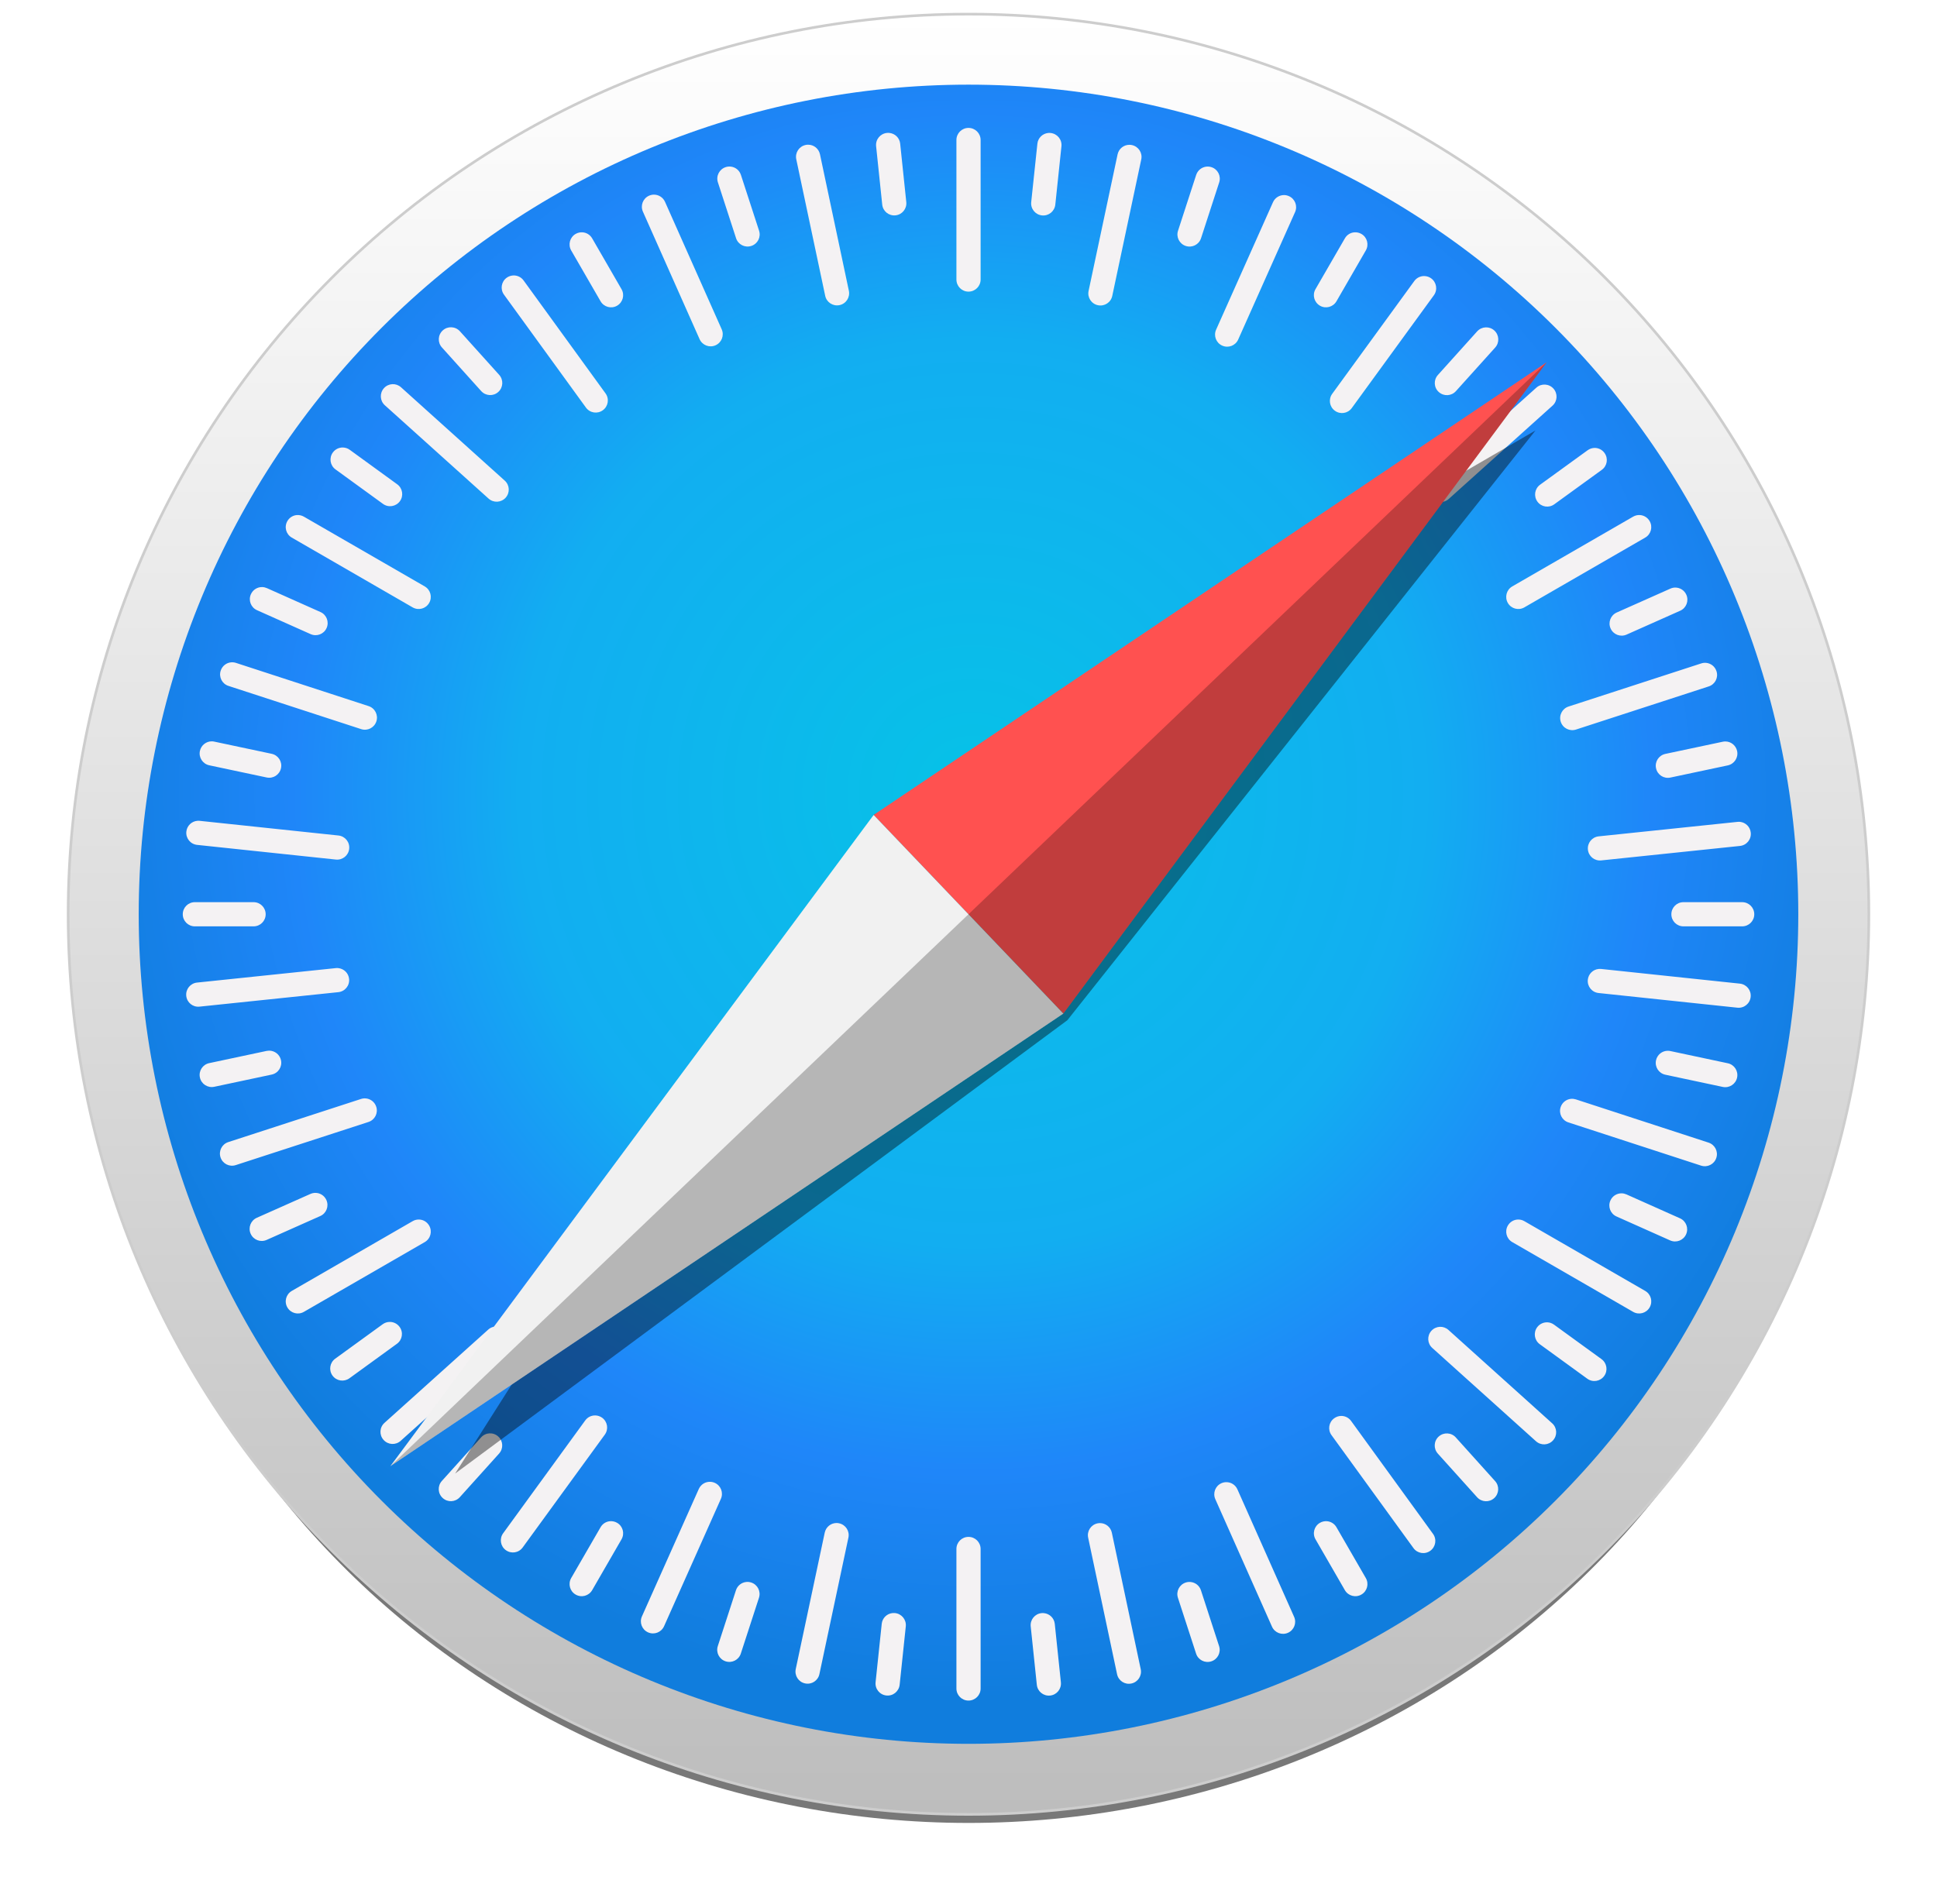 <svg width="59" height="58" viewBox="0 0 59 58" fill="none" xmlns="http://www.w3.org/2000/svg">
<g clip-path="url(#clip0_116_14529)">
<g opacity="0.53" filter="url(#filter0_f_116_14529)">
<path d="M55.919 30.1C55.919 33.441 55.236 36.749 53.908 39.835C52.581 42.922 50.635 45.726 48.182 48.088C45.729 50.45 42.816 52.324 39.611 53.603C36.406 54.881 32.971 55.539 29.501 55.539C26.032 55.539 22.597 54.881 19.392 53.603C16.186 52.324 13.274 50.45 10.821 48.088C8.368 45.726 6.422 42.922 5.094 39.835C3.767 36.749 3.083 33.441 3.083 30.1C3.083 23.353 5.867 16.883 10.821 12.112C15.775 7.341 22.495 4.661 29.501 4.661C32.971 4.661 36.406 5.319 39.611 6.598C42.816 7.876 45.729 9.75 48.182 12.112C50.635 14.474 52.581 17.279 53.908 20.365C55.236 23.451 55.919 26.759 55.919 30.1Z" fill="black"/>
</g>
<path d="M56.924 27.854C56.924 31.455 56.214 35.021 54.836 38.349C53.458 41.676 51.438 44.699 48.892 47.245C46.345 49.792 43.322 51.812 39.995 53.19C36.667 54.568 33.101 55.278 29.5 55.278C22.227 55.278 15.252 52.388 10.109 47.245C4.966 42.102 2.076 35.127 2.076 27.854C2.076 20.581 4.966 13.605 10.109 8.462C15.252 3.319 22.227 0.43 29.5 0.43C33.101 0.43 36.667 1.14 39.995 2.518C43.322 3.896 46.345 5.916 48.892 8.462C51.438 11.009 53.458 14.032 54.836 17.359C56.214 20.686 56.924 24.253 56.924 27.854Z" fill="url(#paint0_linear_116_14529)" stroke="#CDCDCD" stroke-width="0.081" stroke-linecap="round" stroke-linejoin="round"/>
<path d="M54.775 27.854C54.775 34.557 52.112 40.986 47.372 45.726C42.632 50.466 36.203 53.129 29.5 53.129C22.797 53.129 16.368 50.466 11.628 45.726C6.888 40.986 4.225 34.557 4.225 27.854C4.225 21.151 6.888 14.722 11.628 9.982C16.368 5.242 22.797 2.579 29.5 2.579C36.203 2.579 42.632 5.242 47.372 9.982C52.112 14.722 54.775 21.151 54.775 27.854Z" fill="url(#paint1_radial_116_14529)"/>
<path d="M29.5 3.897C29.296 3.897 29.132 4.062 29.132 4.266V8.516C29.132 8.72 29.296 8.885 29.5 8.885C29.704 8.885 29.869 8.72 29.869 8.516V4.266C29.869 4.062 29.704 3.897 29.5 3.897ZM27.089 4.05C27.065 4.047 27.04 4.047 27.015 4.05C26.811 4.071 26.665 4.252 26.686 4.455L26.872 6.233C26.893 6.436 27.074 6.582 27.277 6.561C27.48 6.54 27.626 6.359 27.605 6.156L27.419 4.378C27.401 4.2 27.26 4.066 27.089 4.05ZM31.928 4.051C31.757 4.068 31.616 4.202 31.598 4.38L31.41 6.158C31.389 6.361 31.535 6.542 31.739 6.563C31.942 6.584 32.122 6.438 32.144 6.235L32.331 4.457C32.352 4.254 32.205 4.073 32.002 4.052C31.977 4.049 31.952 4.049 31.928 4.051ZM24.613 4.409C24.588 4.409 24.564 4.411 24.539 4.417C24.339 4.459 24.212 4.654 24.254 4.853L25.135 9.012C25.177 9.211 25.372 9.338 25.572 9.296C25.771 9.254 25.898 9.059 25.856 8.859L24.976 4.701C24.938 4.526 24.785 4.407 24.613 4.409ZM34.404 4.412C34.232 4.41 34.078 4.529 34.041 4.704L33.158 8.862C33.115 9.062 33.242 9.257 33.442 9.299C33.642 9.341 33.837 9.215 33.879 9.015L34.762 4.857C34.805 4.658 34.678 4.463 34.478 4.42C34.453 4.415 34.428 4.412 34.404 4.412ZM22.25 5.075C22.202 5.071 22.153 5.076 22.104 5.092C21.91 5.155 21.804 5.362 21.867 5.556L22.42 7.257C22.483 7.451 22.69 7.556 22.884 7.493C23.079 7.43 23.184 7.223 23.121 7.029L22.568 5.329C22.521 5.183 22.393 5.087 22.25 5.075ZM36.754 5.076C36.611 5.088 36.483 5.184 36.435 5.329L35.882 7.03C35.819 7.224 35.925 7.431 36.119 7.494C36.313 7.557 36.52 7.452 36.583 7.258L37.136 5.557C37.199 5.363 37.094 5.156 36.9 5.093C36.851 5.077 36.802 5.072 36.754 5.076ZM19.913 5.93C19.865 5.931 19.816 5.942 19.77 5.962C19.583 6.045 19.5 6.262 19.583 6.449L21.309 10.333C21.392 10.519 21.609 10.603 21.795 10.52C21.982 10.437 22.065 10.22 21.983 10.034L20.256 6.149C20.194 6.01 20.056 5.928 19.913 5.93ZM39.117 5.943C38.974 5.941 38.836 6.022 38.774 6.162L37.042 10.044C36.959 10.23 37.042 10.447 37.228 10.53C37.415 10.614 37.632 10.53 37.715 10.344L39.447 6.462C39.53 6.276 39.447 6.059 39.26 5.976C39.214 5.955 39.165 5.944 39.117 5.943ZM17.743 7.078C17.673 7.073 17.6 7.089 17.533 7.127C17.357 7.229 17.297 7.453 17.398 7.63L18.293 9.179C18.395 9.355 18.619 9.416 18.796 9.314C18.973 9.211 19.033 8.987 18.931 8.81L18.037 7.262C17.973 7.151 17.861 7.086 17.743 7.078ZM41.257 7.078C41.139 7.086 41.027 7.151 40.964 7.262L40.069 8.81C39.967 8.987 40.028 9.211 40.205 9.314C40.381 9.416 40.606 9.355 40.708 9.179L41.602 7.63C41.704 7.453 41.644 7.229 41.467 7.127C41.401 7.089 41.328 7.073 41.257 7.078ZM15.637 8.392C15.566 8.395 15.495 8.417 15.433 8.462C15.268 8.582 15.231 8.812 15.351 8.977L17.847 12.417C17.967 12.583 18.197 12.619 18.362 12.499C18.527 12.379 18.564 12.15 18.444 11.985L15.948 8.544C15.873 8.441 15.755 8.388 15.637 8.392ZM43.39 8.411C43.272 8.406 43.154 8.459 43.079 8.562L40.578 11.999C40.458 12.165 40.494 12.394 40.66 12.514C40.825 12.634 41.054 12.598 41.174 12.433L43.675 8.996C43.795 8.831 43.758 8.601 43.593 8.481C43.532 8.436 43.461 8.413 43.39 8.411ZM13.754 9.971C13.66 9.966 13.564 9.997 13.488 10.065C13.336 10.202 13.324 10.434 13.461 10.586L14.657 11.915C14.794 12.066 15.026 12.079 15.177 11.942C15.329 11.806 15.341 11.573 15.205 11.421L14.009 10.093C13.94 10.017 13.848 9.976 13.754 9.971ZM45.249 9.974C45.155 9.979 45.063 10.02 44.994 10.095L43.798 11.424C43.661 11.576 43.673 11.808 43.825 11.944C43.977 12.081 44.209 12.069 44.346 11.917L45.542 10.589C45.679 10.437 45.666 10.205 45.515 10.068C45.439 10 45.343 9.969 45.249 9.974ZM11.949 11.704C11.855 11.71 11.763 11.75 11.695 11.826C11.558 11.978 11.57 12.21 11.722 12.347L14.881 15.19C15.033 15.327 15.265 15.315 15.402 15.163C15.538 15.011 15.526 14.779 15.374 14.643L12.215 11.799C12.139 11.731 12.043 11.699 11.949 11.704ZM47.062 11.717C46.968 11.712 46.872 11.743 46.796 11.811L43.635 14.653C43.483 14.789 43.471 15.021 43.608 15.173C43.744 15.325 43.976 15.337 44.128 15.201L47.289 12.359C47.441 12.223 47.453 11.991 47.317 11.839C47.248 11.763 47.156 11.722 47.062 11.717ZM10.449 13.634C10.331 13.63 10.213 13.683 10.138 13.786C10.018 13.951 10.054 14.181 10.219 14.301L11.666 15.352C11.831 15.472 12.06 15.435 12.181 15.27C12.3 15.105 12.264 14.875 12.099 14.755L10.653 13.704C10.591 13.659 10.52 13.637 10.449 13.634ZM48.562 13.647C48.491 13.65 48.42 13.673 48.358 13.718L46.91 14.768C46.745 14.888 46.709 15.117 46.829 15.283C46.949 15.448 47.178 15.484 47.343 15.364L48.791 14.314C48.956 14.194 48.992 13.965 48.872 13.8C48.797 13.696 48.68 13.643 48.562 13.647ZM9.046 15.692C8.928 15.7 8.817 15.765 8.753 15.876C8.651 16.053 8.711 16.277 8.888 16.379L12.569 18.505C12.746 18.607 12.97 18.547 13.072 18.37C13.174 18.193 13.114 17.968 12.937 17.866L9.256 15.741C9.19 15.703 9.117 15.688 9.046 15.692ZM49.954 15.692C49.883 15.687 49.81 15.703 49.744 15.741L46.063 17.866C45.886 17.968 45.826 18.193 45.928 18.37C46.03 18.547 46.255 18.607 46.431 18.505L50.112 16.379C50.289 16.277 50.349 16.053 50.247 15.876C50.184 15.766 50.072 15.701 49.954 15.692ZM7.986 17.886C7.842 17.883 7.705 17.965 7.642 18.105C7.559 18.291 7.642 18.508 7.829 18.591L9.462 19.32C9.648 19.403 9.865 19.32 9.948 19.134C10.031 18.947 9.948 18.73 9.762 18.647L8.129 17.918C8.082 17.898 8.034 17.887 7.986 17.886ZM51.021 17.901C50.974 17.902 50.925 17.913 50.878 17.934L49.245 18.661C49.058 18.744 48.975 18.961 49.058 19.147C49.141 19.334 49.358 19.417 49.545 19.334L51.178 18.607C51.364 18.524 51.448 18.307 51.365 18.12C51.303 17.98 51.165 17.899 51.021 17.901ZM7.041 20.179C6.898 20.191 6.77 20.287 6.722 20.433C6.659 20.627 6.764 20.834 6.958 20.897L11 22.214C11.194 22.277 11.401 22.172 11.464 21.978C11.527 21.784 11.422 21.576 11.228 21.513L7.187 20.196C7.138 20.18 7.089 20.175 7.041 20.179ZM51.965 20.195C51.917 20.191 51.868 20.196 51.819 20.212L47.777 21.526C47.583 21.589 47.477 21.796 47.54 21.991C47.603 22.185 47.811 22.29 48.005 22.227L52.047 20.913C52.241 20.85 52.347 20.643 52.283 20.449C52.236 20.303 52.108 20.207 51.965 20.195ZM6.452 22.586C6.281 22.585 6.127 22.704 6.089 22.879C6.047 23.078 6.174 23.273 6.373 23.316L8.122 23.687C8.322 23.73 8.517 23.603 8.559 23.403C8.602 23.204 8.475 23.009 8.275 22.966L6.527 22.595C6.502 22.589 6.477 22.586 6.452 22.586ZM52.549 22.59C52.524 22.59 52.499 22.593 52.475 22.598L50.726 22.969C50.526 23.012 50.399 23.206 50.442 23.406C50.484 23.606 50.679 23.733 50.879 23.69L52.627 23.319C52.827 23.276 52.954 23.081 52.912 22.882C52.874 22.707 52.72 22.588 52.549 22.59ZM6.007 25.008C5.836 25.024 5.695 25.158 5.676 25.336C5.655 25.539 5.801 25.72 6.004 25.741L10.231 26.188C10.434 26.209 10.615 26.063 10.636 25.86C10.658 25.657 10.511 25.476 10.308 25.455L6.081 25.008C6.056 25.005 6.031 25.005 6.007 25.008ZM52.998 25.039C52.973 25.037 52.948 25.037 52.923 25.04L48.695 25.481C48.492 25.502 48.346 25.683 48.367 25.886C48.388 26.089 48.569 26.235 48.772 26.214L52.999 25.773C53.202 25.752 53.349 25.571 53.327 25.368C53.309 25.19 53.169 25.056 52.998 25.039ZM5.935 27.486C5.731 27.486 5.567 27.65 5.567 27.855C5.567 28.059 5.731 28.223 5.935 28.223H7.723C7.927 28.223 8.092 28.059 8.092 27.855C8.092 27.65 7.927 27.486 7.723 27.486H5.935ZM51.277 27.486C51.073 27.486 50.909 27.65 50.909 27.855C50.909 28.059 51.073 28.223 51.277 28.223H53.065C53.269 28.223 53.434 28.059 53.434 27.855C53.434 27.65 53.269 27.486 53.065 27.486H51.277ZM10.303 29.495C10.279 29.492 10.254 29.492 10.229 29.495L6.001 29.936C5.798 29.958 5.652 30.138 5.673 30.341C5.694 30.544 5.874 30.691 6.077 30.669L10.305 30.228C10.508 30.207 10.655 30.026 10.633 29.823C10.615 29.646 10.474 29.512 10.303 29.495ZM48.695 29.521C48.524 29.537 48.383 29.671 48.364 29.849C48.343 30.052 48.489 30.233 48.692 30.254L52.919 30.701C53.122 30.723 53.303 30.576 53.324 30.373C53.346 30.17 53.199 29.99 52.996 29.968L48.77 29.521C48.744 29.519 48.719 29.519 48.695 29.521ZM8.196 32.01C8.172 32.011 8.147 32.013 8.122 32.018L6.373 32.39C6.173 32.432 6.046 32.627 6.089 32.827C6.131 33.026 6.326 33.153 6.526 33.111L8.275 32.739C8.475 32.697 8.601 32.502 8.559 32.302C8.522 32.128 8.368 32.009 8.196 32.01ZM50.804 32.014C50.632 32.012 50.478 32.131 50.441 32.306C50.399 32.506 50.525 32.7 50.725 32.743L52.474 33.115C52.673 33.157 52.868 33.031 52.911 32.831C52.953 32.631 52.827 32.436 52.627 32.394L50.878 32.022C50.853 32.017 50.828 32.014 50.804 32.014ZM11.141 33.465C11.093 33.461 11.044 33.466 10.996 33.482L6.953 34.796C6.759 34.859 6.654 35.066 6.717 35.261C6.78 35.455 6.987 35.56 7.181 35.497L11.223 34.183C11.418 34.12 11.523 33.913 11.46 33.719C11.413 33.573 11.284 33.477 11.141 33.465ZM47.855 33.478C47.712 33.49 47.584 33.586 47.536 33.731C47.473 33.926 47.578 34.133 47.772 34.196L51.814 35.513C52.008 35.576 52.215 35.471 52.278 35.277C52.342 35.083 52.236 34.876 52.042 34.812L48.001 33.495C47.952 33.48 47.903 33.474 47.855 33.478ZM9.599 36.343C9.551 36.344 9.502 36.355 9.456 36.375L7.822 37.102C7.636 37.185 7.552 37.403 7.635 37.589C7.719 37.776 7.935 37.859 8.122 37.776L9.755 37.049C9.942 36.966 10.025 36.749 9.942 36.562C9.88 36.422 9.742 36.34 9.599 36.343ZM49.396 36.357C49.252 36.354 49.114 36.436 49.052 36.576C48.969 36.762 49.052 36.979 49.238 37.062L50.871 37.791C51.058 37.874 51.275 37.791 51.358 37.605C51.441 37.418 51.358 37.201 51.172 37.118L49.539 36.389C49.492 36.369 49.444 36.358 49.396 36.357ZM12.779 37.156C12.708 37.151 12.635 37.166 12.569 37.205L8.888 39.33C8.711 39.432 8.651 39.657 8.753 39.833C8.855 40.01 9.08 40.07 9.256 39.968L12.937 37.843C13.114 37.741 13.174 37.516 13.072 37.34C13.008 37.229 12.897 37.164 12.779 37.156ZM46.221 37.156C46.103 37.164 45.992 37.229 45.928 37.34C45.826 37.516 45.886 37.741 46.063 37.843L49.744 39.968C49.921 40.07 50.145 40.01 50.247 39.833C50.349 39.656 50.289 39.432 50.112 39.33L46.431 37.205C46.365 37.166 46.292 37.151 46.221 37.156ZM11.861 40.275C11.79 40.277 11.719 40.3 11.657 40.345L10.21 41.395C10.045 41.515 10.008 41.744 10.128 41.91C10.248 42.075 10.477 42.111 10.643 41.992L12.09 40.941C12.255 40.822 12.292 40.592 12.172 40.427C12.097 40.324 11.979 40.27 11.861 40.275ZM47.131 40.287C47.013 40.283 46.895 40.336 46.82 40.439C46.7 40.604 46.736 40.834 46.901 40.954L48.348 42.005C48.513 42.125 48.742 42.088 48.862 41.923C48.982 41.758 48.946 41.529 48.781 41.408L47.335 40.358C47.273 40.313 47.202 40.289 47.131 40.287ZM15.138 40.414C15.044 40.409 14.948 40.44 14.872 40.508L11.711 43.35C11.559 43.486 11.547 43.719 11.684 43.87C11.82 44.022 12.052 44.035 12.204 43.898L15.365 41.057C15.517 40.92 15.529 40.688 15.393 40.536C15.325 40.46 15.232 40.419 15.138 40.414ZM43.853 40.424C43.759 40.43 43.667 40.47 43.599 40.546C43.462 40.698 43.474 40.93 43.626 41.067L46.785 43.91C46.937 44.047 47.169 44.035 47.305 43.883C47.442 43.731 47.43 43.499 47.278 43.363L44.119 40.519C44.043 40.451 43.947 40.419 43.853 40.424ZM18.137 43.124C18.019 43.12 17.901 43.172 17.826 43.276L15.326 46.713C15.206 46.878 15.242 47.108 15.407 47.228C15.572 47.348 15.801 47.312 15.921 47.146L18.422 43.709C18.542 43.544 18.506 43.315 18.341 43.194C18.279 43.15 18.208 43.126 18.137 43.124ZM40.843 43.139C40.772 43.142 40.701 43.165 40.639 43.21C40.473 43.33 40.437 43.559 40.557 43.724L43.053 47.165C43.172 47.33 43.402 47.367 43.567 47.247C43.732 47.127 43.769 46.897 43.649 46.732L41.153 43.291C41.078 43.188 40.961 43.135 40.843 43.139ZM14.909 43.67C14.815 43.675 14.723 43.716 14.655 43.792L13.458 45.121C13.322 45.272 13.334 45.505 13.486 45.641C13.637 45.778 13.869 45.766 14.006 45.614L15.202 44.285C15.339 44.133 15.327 43.901 15.175 43.765C15.099 43.696 15.003 43.665 14.909 43.67ZM44.089 43.672C43.995 43.667 43.899 43.698 43.823 43.766C43.671 43.903 43.659 44.135 43.796 44.287L44.992 45.616C45.128 45.767 45.36 45.78 45.512 45.643C45.664 45.506 45.676 45.274 45.539 45.123L44.343 43.794C44.275 43.718 44.183 43.677 44.089 43.672ZM21.629 45.146C21.485 45.142 21.348 45.225 21.285 45.364L19.553 49.246C19.47 49.432 19.553 49.65 19.74 49.733C19.926 49.816 20.143 49.733 20.227 49.546L21.958 45.665C22.041 45.478 21.958 45.261 21.772 45.178C21.725 45.157 21.677 45.147 21.629 45.146ZM37.348 45.157C37.3 45.157 37.252 45.168 37.205 45.188C37.018 45.271 36.935 45.488 37.018 45.675L38.744 49.559C38.827 49.745 39.044 49.829 39.231 49.746C39.417 49.663 39.501 49.446 39.418 49.26L37.691 45.376C37.629 45.236 37.492 45.154 37.348 45.157ZM18.586 46.346C18.468 46.354 18.356 46.419 18.293 46.53L17.398 48.078C17.297 48.255 17.357 48.479 17.533 48.581C17.71 48.684 17.935 48.623 18.037 48.447L18.931 46.898C19.033 46.721 18.973 46.497 18.796 46.395C18.73 46.357 18.657 46.341 18.586 46.346ZM40.414 46.346C40.344 46.341 40.271 46.357 40.205 46.395C40.028 46.497 39.968 46.721 40.07 46.898L40.964 48.447C41.066 48.623 41.29 48.684 41.467 48.581C41.644 48.479 41.704 48.255 41.602 48.078L40.708 46.53C40.644 46.419 40.532 46.354 40.414 46.346ZM25.484 46.401C25.312 46.4 25.159 46.519 25.121 46.694L24.238 50.851C24.196 51.051 24.322 51.246 24.522 51.288C24.722 51.331 24.917 51.204 24.959 51.004L25.842 46.847C25.885 46.647 25.758 46.452 25.558 46.41C25.534 46.404 25.509 46.401 25.484 46.401ZM33.503 46.404C33.479 46.404 33.454 46.407 33.429 46.412C33.229 46.454 33.102 46.649 33.145 46.849L34.025 51.007C34.067 51.207 34.262 51.334 34.462 51.291C34.661 51.249 34.788 51.054 34.746 50.855L33.866 46.696C33.829 46.522 33.675 46.403 33.503 46.404ZM29.5 46.824C29.296 46.824 29.132 46.988 29.132 47.192V51.443C29.132 51.647 29.296 51.811 29.5 51.811C29.704 51.811 29.869 51.647 29.869 51.443V47.192C29.869 46.988 29.704 46.824 29.5 46.824ZM22.736 48.197C22.593 48.209 22.464 48.305 22.417 48.45L21.864 50.151C21.801 50.345 21.907 50.552 22.101 50.615C22.295 50.678 22.502 50.573 22.565 50.379L23.118 48.678C23.181 48.484 23.076 48.277 22.881 48.214C22.833 48.198 22.784 48.193 22.736 48.197ZM36.261 48.198C36.214 48.194 36.164 48.199 36.116 48.215C35.922 48.278 35.816 48.485 35.879 48.679L36.432 50.38C36.495 50.574 36.702 50.679 36.896 50.616C37.09 50.553 37.196 50.346 37.133 50.152L36.58 48.451C36.533 48.306 36.405 48.21 36.261 48.198ZM27.187 49.145C27.016 49.161 26.875 49.296 26.857 49.473L26.67 51.251C26.648 51.454 26.795 51.635 26.998 51.656C27.201 51.678 27.381 51.531 27.403 51.328L27.59 49.55C27.611 49.347 27.465 49.167 27.262 49.145C27.236 49.143 27.212 49.143 27.187 49.145ZM31.798 49.147C31.774 49.144 31.749 49.144 31.723 49.147C31.52 49.168 31.374 49.349 31.395 49.552L31.581 51.33C31.602 51.533 31.783 51.679 31.986 51.658C32.189 51.637 32.335 51.456 32.314 51.254L32.128 49.475C32.11 49.298 31.969 49.163 31.798 49.147Z" fill="#F4F2F3"/>
<g opacity="0.409" filter="url(#filter1_f_116_14529)">
<path d="M46.771 13.114L26.61 24.828L13.863 44.895L32.511 31.083L46.771 13.114Z" fill="black"/>
</g>
<path d="M32.389 30.88L26.611 24.828L47.11 11.038L32.389 30.88Z" fill="#FF5150"/>
<path d="M32.389 30.88L26.611 24.828L11.89 44.67L32.389 30.88Z" fill="#F1F1F1"/>
<path opacity="0.243" d="M11.89 44.67L32.389 30.88L47.11 11.038L11.89 44.67Z" fill="black"/>
</g>
<defs>
<filter id="filter0_f_116_14529" x="1.01" y="2.587" width="56.984" height="55.026" filterUnits="userSpaceOnUse" color-interpolation-filters="sRGB">
<feFlood flood-opacity="0" result="BackgroundImageFix"/>
<feBlend mode="normal" in="SourceGraphic" in2="BackgroundImageFix" result="shape"/>
<feGaussianBlur stdDeviation="1.037" result="effect1_foregroundBlur_116_14529"/>
</filter>
<filter id="filter1_f_116_14529" x="13.273" y="12.525" width="34.087" height="32.96" filterUnits="userSpaceOnUse" color-interpolation-filters="sRGB">
<feFlood flood-opacity="0" result="BackgroundImageFix"/>
<feBlend mode="normal" in="SourceGraphic" in2="BackgroundImageFix" result="shape"/>
<feGaussianBlur stdDeviation="0.295" result="effect1_foregroundBlur_116_14529"/>
</filter>
<linearGradient id="paint0_linear_116_14529" x1="29.499" y1="55.277" x2="29.499" y2="0.43" gradientUnits="userSpaceOnUse">
<stop stop-color="#BDBDBD"/>
<stop offset="1" stop-color="white"/>
</linearGradient>
<radialGradient id="paint1_radial_116_14529" cx="0" cy="0" r="1" gradientUnits="userSpaceOnUse" gradientTransform="translate(29.614 24.169) scale(27.424 27.424)">
<stop stop-color="#06C2E7"/>
<stop offset="0.25" stop-color="#0DB8EC"/>
<stop offset="0.5" stop-color="#12AEF1"/>
<stop offset="0.75" stop-color="#1F86F9"/>
<stop offset="1" stop-color="#107DDD"/>
</radialGradient>
<clipPath id="clip0_116_14529">
<rect width="57.925" height="57.608" fill="white" transform="translate(0.538 0.381)"/>
</clipPath>
</defs>
</svg>
